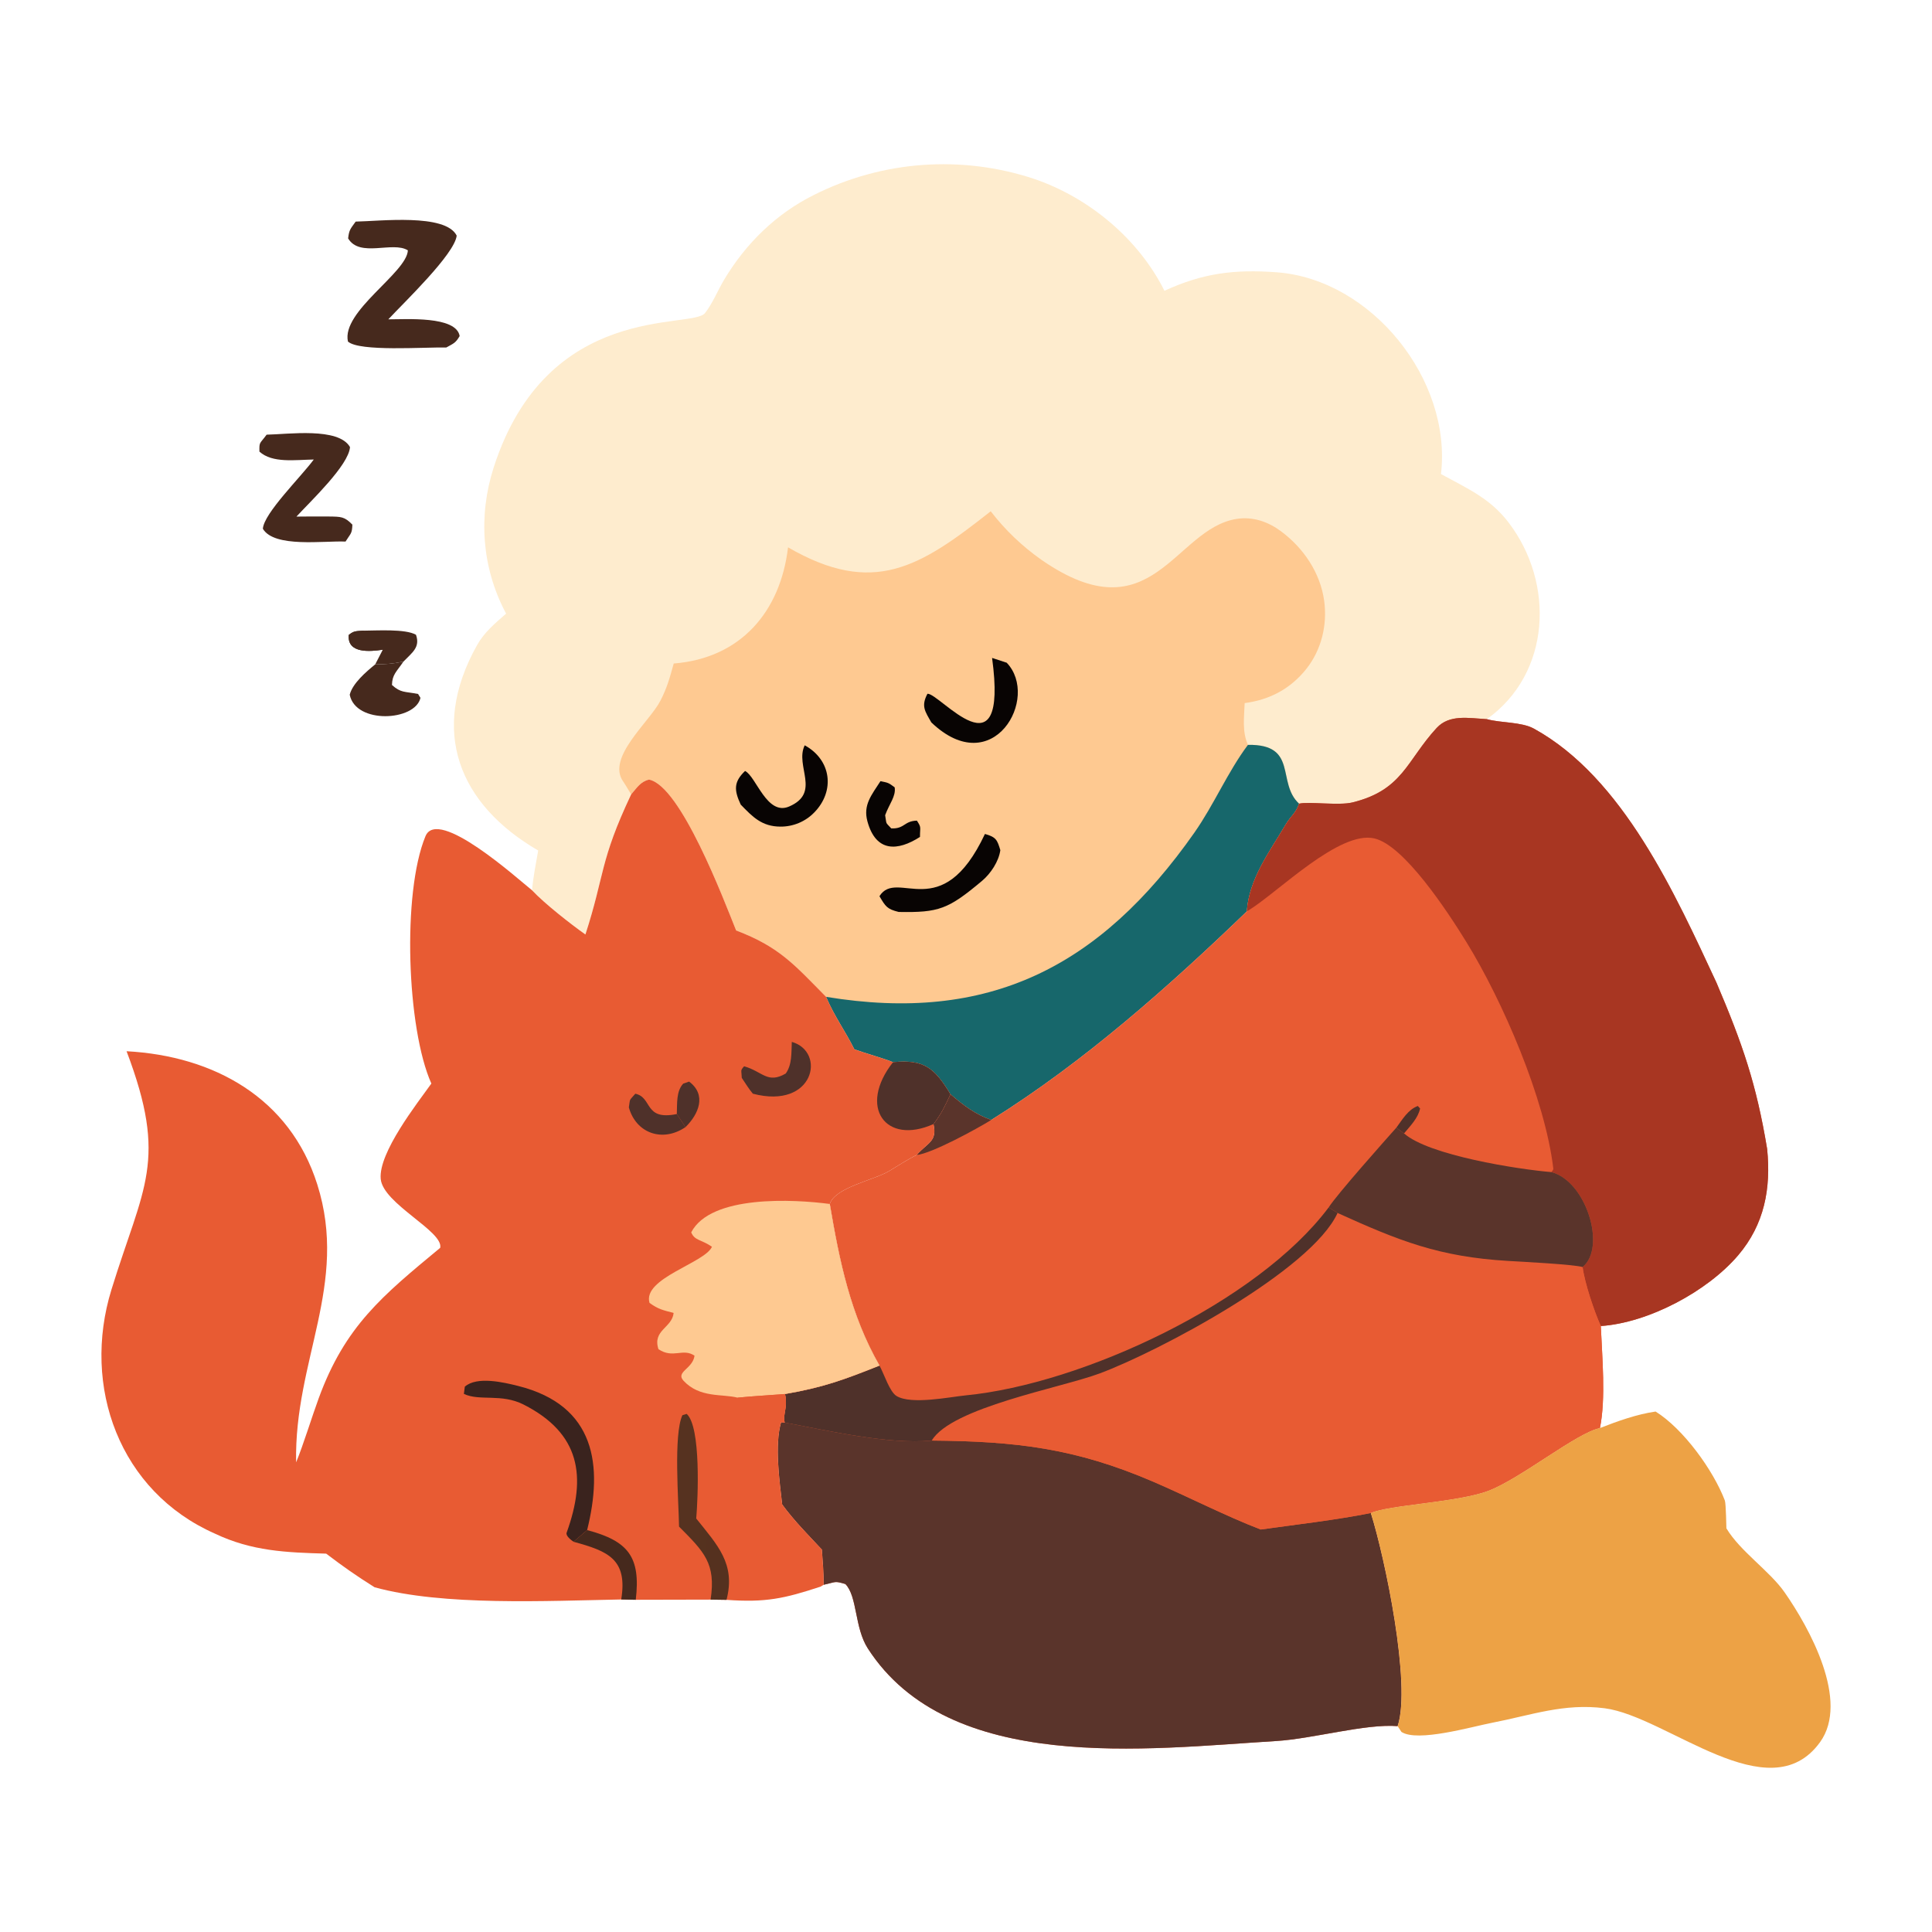 <svg width="400" height="400" viewBox="0 0 400 400" fill="none" xmlns="http://www.w3.org/2000/svg">
<path d="M104.786 127.043L104.604 126.703C99.743 117.378 98.994 106.764 102.223 96.751C113.341 62.278 143.262 68.214 145.961 64.822C147.504 62.885 148.676 59.984 149.978 57.819C154.446 50.389 160.707 44.239 168.51 40.365C182.649 33.247 199.055 32.046 214.086 37.029C225.451 40.901 235.708 49.436 241.089 60.203C249.009 56.553 255.585 55.72 264.358 56.377C283.94 57.842 300.631 78.586 298.341 98.144C303.831 101.176 308.476 103.118 312.361 108.213C321.887 120.715 321.163 139.371 307.839 148.894C303.992 148.675 300.073 147.859 297.426 150.733C291.212 157.482 290.451 163.563 280.014 166.135C277.178 166.835 270.903 165.903 268.961 166.393C268.305 168.351 267.208 168.982 266.183 170.716C262.808 176.433 258.622 181.909 258.141 188.695C241.894 204.353 224.382 219.892 205.213 231.878C201.87 230.71 199.421 228.82 196.784 226.557C193.481 221.143 191.356 219.29 184.895 219.913C183.037 219.146 179.157 218.069 176.886 217.25C174.953 213.364 172.831 210.578 171.034 206.385C164.418 199.686 161.344 196.028 152.408 192.642C149.805 186.16 140.921 162.691 134.38 161.41C132.646 161.805 131.892 163.061 130.676 164.47C124.123 178.34 125.251 180.979 121.205 193.474C118.175 191.346 112.65 187.002 110.159 184.328C110.383 181.626 110.951 178.774 111.427 176.088C95.098 166.6 88.77 151.417 98.766 133.575C100.271 130.889 102.484 129.066 104.786 127.043Z" fill="#FEECCE"/>
<path d="M163.155 113.32C180.798 123.534 190.427 117.462 205.117 105.853C208.103 109.732 211.663 113.134 215.675 115.943C238.622 131.815 243.106 109.441 256.036 107.434C259.395 106.913 262.532 108.004 265.219 109.995C269.892 113.46 273.373 118.615 274.157 124.406C274.832 129.378 273.604 134.527 270.464 138.487C267.203 142.601 262.845 144.901 257.696 145.566C257.576 148.575 257.154 151.538 258.377 154.214C268.858 154.061 264.25 162.054 268.961 166.393C268.305 168.351 267.208 168.982 266.183 170.716C262.808 176.433 258.622 181.909 258.141 188.695C241.894 204.353 224.382 219.892 205.213 231.878C201.87 230.71 199.421 228.82 196.784 226.557C193.481 221.143 191.356 219.29 184.895 219.913C183.037 219.146 179.157 218.069 176.886 217.25C174.953 213.364 172.831 210.578 171.034 206.385C164.418 199.686 161.344 196.028 152.408 192.642C149.805 186.16 140.921 162.691 134.38 161.41C132.646 161.805 131.892 163.061 130.676 164.47C130.153 163.67 129.551 162.545 129.028 161.81C125.507 156.849 134.455 149.501 136.729 145.082C138.117 142.382 138.622 140.475 139.49 137.373C153.34 136.282 161.577 126.666 163.155 113.32Z" fill="#FEC991"/>
<path d="M258.377 154.214C268.858 154.061 264.25 162.054 268.961 166.393C268.305 168.351 267.208 168.982 266.183 170.716C262.808 176.433 258.622 181.909 258.141 188.695C241.894 204.353 224.382 219.892 205.213 231.878C201.87 230.71 199.421 228.82 196.784 226.557C193.481 221.143 191.356 219.29 184.895 219.913C183.037 219.146 179.157 218.069 176.886 217.25C174.953 213.364 172.831 210.578 171.034 206.385C204.58 211.918 227.667 200.344 247.277 172.4C251.353 166.593 254.171 159.826 258.377 154.214Z" fill="#17676B"/>
<path d="M205.402 136.217L208.427 137.208C215.365 144.447 205.6 161.763 192.827 149.573C191.51 147.254 190.661 146.208 192.019 143.636C194.522 143.426 208.817 161.489 205.402 136.217Z" fill="#080403"/>
<path d="M166.606 154.308C172.143 157.342 172.918 163.77 168.597 168.198C166.762 170.1 164.22 171.165 161.57 171.142C157.719 171.128 155.802 169.107 153.358 166.582C151.99 163.631 151.848 161.928 154.255 159.621C156.552 160.735 158.755 168.972 163.382 166.979C170.051 164.11 164.519 158.582 166.606 154.308Z" fill="#080403"/>
<path d="M203.922 172.661C206.256 173.321 206.466 173.9 207.108 176.014C206.791 178.353 205.101 180.879 203.331 182.365C196.308 188.265 194.372 188.96 186.067 188.811C183.653 188.218 183.343 187.686 182.082 185.549C185.749 179.665 194.94 191.774 203.922 172.661Z" fill="#080403"/>
<path d="M182.288 161.735C183.889 162.052 183.954 162.052 185.233 163.014C185.525 164.849 184.139 166.389 183.259 168.779C183.613 170.805 183.245 170.121 184.526 171.514C187.325 171.621 187.134 169.984 189.834 169.903C190.805 171.402 190.474 171.142 190.472 173.277C185.868 176.233 181.351 176.516 179.589 170.049C178.66 166.635 180.46 164.593 182.288 161.735Z" fill="#080403"/>
<path d="M268.961 166.393C270.903 165.903 277.178 166.835 280.014 166.135C290.451 163.563 291.212 157.482 297.426 150.733C300.073 147.859 303.992 148.675 307.839 148.894C310.694 149.701 314.98 149.426 317.585 150.861C336.063 161.026 346.878 185.221 355.371 203.441C360.782 216.148 363.641 224.425 365.868 237.885C366.69 246.045 365.31 253.498 359.873 259.887C353.522 267.347 341.348 273.863 331.432 274.542C331.698 280.861 332.504 289.605 331.245 295.665C326.474 296.597 314.891 306.074 308.168 308.646C301.898 311.046 287.383 311.576 283.814 313.255C286.688 322.327 292.239 348.738 289.365 357.377C282.717 356.843 271.778 360.001 264.234 360.459C237.518 362.087 196.52 367.428 179.671 341.285C176.9 336.985 177.53 330.506 175.028 327.959C172.7 327.264 173.156 327.541 170.539 328.104C170.546 325.66 170.336 323.248 170.161 320.811C167.334 317.799 164.374 314.804 161.944 311.478C161.386 306.476 160.343 299.262 161.72 294.46L162.469 294.525C161.993 292.909 163.174 291.393 162.525 288.616C170.396 287.263 174.666 285.691 182.091 282.73C176.053 272.182 173.8 261.066 171.797 249.268C172.906 245.829 180.941 244.34 184.062 242.468C185.724 241.471 188.151 239.896 189.792 239.131C192.096 236.51 194.081 236.389 193.273 232.722C194.998 230.406 195.535 229.192 196.784 226.557C199.421 228.82 201.87 230.71 205.213 231.878C224.382 219.892 241.894 204.353 258.141 188.695C258.622 181.909 262.808 176.433 266.183 170.716C267.208 168.982 268.305 168.351 268.961 166.393Z" fill="#E85B33"/>
<path d="M162.469 294.525C171.188 296.149 183.931 299.123 192.897 298.251C210.227 298.4 222.524 299.788 238.759 306.769C245.982 309.874 253.79 313.892 261.015 316.669C268.202 315.662 276.802 314.674 283.814 313.255C286.688 322.327 292.239 348.738 289.365 357.377C282.717 356.843 271.778 360.001 264.234 360.459C237.518 362.087 196.52 367.428 179.671 341.285C176.9 336.985 177.53 330.506 175.028 327.959C172.7 327.264 173.156 327.541 170.539 328.104C170.546 325.66 170.336 323.248 170.161 320.811C167.334 317.799 164.374 314.804 161.944 311.478C161.386 306.476 160.343 299.262 161.72 294.46L162.469 294.525Z" fill="#5A342B"/>
<path d="M268.961 166.393C270.903 165.903 277.178 166.835 280.014 166.135C290.451 163.563 291.212 157.482 297.426 150.733C300.073 147.859 303.992 148.675 307.839 148.894C310.694 149.701 314.98 149.426 317.585 150.861C336.063 161.026 346.878 185.221 355.371 203.441C360.782 216.148 363.641 224.425 365.868 237.885C366.69 246.045 365.31 253.498 359.873 259.887C353.522 267.347 341.348 273.863 331.432 274.542C330.066 271.517 328.073 265.584 327.662 262.328C332.648 258.298 328.419 244.533 321.212 242.673C321.364 242.475 321.623 242.168 321.6 241.971C319.896 227.485 311.072 207.178 303.609 195.055C299.573 188.493 290.642 174.972 284.526 173.579C277.29 171.933 264.712 184.602 258.69 188.358L258.141 188.695C258.622 181.909 262.808 176.433 266.183 170.716C267.208 168.982 268.305 168.351 268.961 166.393Z" fill="#A83622"/>
<path d="M276.928 251.133C289.687 256.915 297.953 260.221 312.284 261.063C314.942 261.219 325.774 261.77 327.662 262.328C328.073 265.584 330.066 271.517 331.432 274.542C331.698 280.861 332.504 289.605 331.245 295.665C326.474 296.597 314.891 306.074 308.168 308.646C301.898 311.046 287.383 311.576 283.814 313.255C276.802 314.674 268.202 315.662 261.015 316.669C253.79 313.892 245.982 309.874 238.759 306.769C222.524 299.788 210.227 298.4 192.897 298.251C197.029 291.391 219.574 287.363 227.629 284.372C239.903 279.812 271.498 263.045 276.928 251.133Z" fill="#E85B33"/>
<path d="M289.101 233.466L290.691 234.659C295.787 239.201 314.275 242.099 321.212 242.673C328.419 244.533 332.648 258.298 327.662 262.328C325.774 261.77 314.942 261.219 312.284 261.063C297.953 260.221 289.687 256.915 276.928 251.133L275.072 250.001C276.788 247.296 286.847 236.001 289.101 233.466Z" fill="#5A342B"/>
<path d="M182.091 282.73C183.095 284.591 184.195 288.167 185.628 289.032C188.688 290.884 196.744 289.209 199.958 288.895C224.051 286.551 260.303 269.693 275.072 250.001L276.928 251.133C271.498 263.045 239.903 279.812 227.629 284.372C219.574 287.363 197.029 291.391 192.897 298.251C183.931 299.123 171.188 296.149 162.469 294.525C161.993 292.909 163.174 291.393 162.525 288.616C170.396 287.263 174.666 285.691 182.091 282.73Z" fill="#4F312A"/>
<path d="M196.784 226.557C199.421 228.82 201.87 230.71 205.213 231.878C202.241 233.729 192.876 238.834 189.792 239.131C192.096 236.51 194.081 236.389 193.273 232.722C194.998 230.406 195.535 229.192 196.784 226.557Z" fill="#5A342B"/>
<path d="M289.101 233.466C290.39 231.72 291.548 229.713 293.544 228.983L294.015 229.497C293.588 231.51 292.029 233.055 290.691 234.659L289.101 233.466Z" fill="#4F312A"/>
<path d="M130.676 164.47C131.892 163.061 132.646 161.805 134.38 161.41C140.921 162.691 149.805 186.16 152.408 192.642C161.344 196.028 164.418 199.686 171.034 206.385C172.831 210.578 174.953 213.364 176.886 217.25C179.157 218.069 183.037 219.146 184.895 219.913C191.356 219.29 193.481 221.143 196.784 226.557C195.535 229.192 194.998 230.406 193.273 232.722C194.081 236.389 192.096 236.51 189.792 239.131C188.151 239.896 185.724 241.471 184.062 242.468C180.941 244.34 172.906 245.829 171.797 249.268C173.8 261.066 176.053 272.182 182.091 282.73C174.666 285.691 170.396 287.263 162.525 288.616C163.174 291.393 161.993 292.909 162.469 294.525L161.72 294.46C160.343 299.262 161.386 306.476 161.944 311.478C164.374 314.804 167.334 317.799 170.161 320.811C170.336 323.248 170.546 325.66 170.539 328.104L169.881 328.499C162.336 330.978 158.519 331.813 150.415 331.234L147.121 331.183L131.628 331.218L128.617 331.155C113.304 331.434 91.76 332.545 77.549 328.625C73.739 326.227 71.113 324.392 67.53 321.664C59.236 321.432 52.14 321.157 44.488 317.516C24.714 308.779 16.882 287.072 23.073 267.007C29.705 245.508 34.84 240.445 26.205 217.646C44.296 218.618 60.034 227.336 65.691 245.229C72.234 265.928 60.882 281.647 61.309 302.762C62.819 299.09 64.537 293.446 65.971 289.528C71.456 274.523 79.162 268.277 91.137 258.349C91.884 254.94 79.269 249.217 78.821 244.068C78.347 238.65 86.354 228.471 89.307 224.339C84.218 212.934 83.228 184.898 88.086 173.133C90.635 166.958 107.321 182.079 110.159 184.328C112.65 187.002 118.175 191.346 121.205 193.474C125.251 180.979 124.123 178.34 130.676 164.47Z" fill="#E85B33"/>
<path d="M152.709 289.37C149.479 288.549 144.906 289.477 141.542 285.895C139.784 284.023 143.435 283.421 143.795 280.684C141.381 279.026 139.362 281.375 136.325 279.333C135.043 275.375 139.147 274.933 139.467 271.835C137.279 271.247 136.364 271.112 134.476 269.751C132.963 264.652 145.951 261.48 147.403 258.126C145.19 256.603 143.82 256.889 143.108 255.147C147.161 247.333 164.407 248.287 171.797 249.268C173.8 261.066 176.053 272.182 182.091 282.73C174.666 285.691 170.396 287.263 162.525 288.616C159.299 288.86 155.91 289.058 152.709 289.37Z" fill="#FEC991"/>
<path d="M118.743 319.206C118.245 318.853 117.081 317.981 117.319 317.32C121.53 305.655 120.097 296.728 108.402 290.798C103.77 288.451 99.349 290.149 96.041 288.591L96.237 287.093C98.751 284.886 104.277 286.195 107.258 286.942C123.372 290.981 124.861 303.49 121.558 316.788L118.743 319.206Z" fill="url(#paint0_linear_22559_34525)"/>
<path d="M184.895 219.913C191.356 219.29 193.481 221.143 196.784 226.557C195.535 229.192 194.998 230.406 193.273 232.722C183.343 237.171 177.572 229.192 184.895 219.913Z" fill="#4F312A"/>
<path d="M140.59 316.069C140.503 310.781 139.42 297 141.285 293.002L142.165 292.73C145.174 295.395 144.5 310.353 144.147 314.392C148.529 319.895 152.362 323.755 150.415 331.234L147.121 331.183C148.267 323.678 145.783 321.295 140.59 316.069Z" fill="url(#paint1_linear_22559_34525)"/>
<path d="M121.558 316.788C130.08 319.05 132.676 322.332 131.628 331.218L128.617 331.155C129.987 322.771 125.855 321.15 118.743 319.206L121.558 316.788Z" fill="#46291D"/>
<path d="M152.709 289.37C155.91 289.058 159.299 288.86 162.525 288.616C163.174 291.393 161.993 292.909 162.469 294.525L161.72 294.46L161.115 293.874C156.225 292.823 155.513 293.325 152.709 289.37Z" fill="#E85B33"/>
<path d="M163.935 215.713C171.085 217.732 168.604 229.78 155.87 226.438C155.102 225.538 154.25 224.171 153.575 223.162C153.517 221.476 153.237 221.697 154.061 220.762C157.913 221.857 158.895 224.464 162.684 222.259C164.007 220.383 163.825 218.069 163.935 215.713Z" fill="#4F312A"/>
<path d="M141.929 233.355C137.153 236.599 131.67 234.613 130.197 229.271C130.515 227.276 130.178 228.027 131.537 226.441C135.148 227.206 133.262 232.05 140.127 230.65L141.929 233.355Z" fill="#4F312A"/>
<path d="M140.127 230.65C140.218 228.42 139.99 225.941 141.451 224.359L142.672 223.932C146.339 226.676 144.682 230.645 141.929 233.355L140.127 230.65Z" fill="#4F312A"/>
<path d="M331.245 295.665C334.936 294.221 338.827 292.823 342.772 292.244C348.524 295.825 354.71 304.376 357.107 310.651C357.359 311.309 357.415 316.395 357.432 316.423C360.289 321.199 366.4 325.25 369.486 329.683C374.617 337.031 382.99 352.157 376.823 360.694C366.293 375.277 345.16 355.357 332.235 353.68C323.799 352.582 316.978 355.126 308.934 356.68C304.692 357.498 293.504 360.761 290.152 358.575L289.365 357.377C292.239 348.738 286.688 322.327 283.814 313.255C287.383 311.576 301.898 311.046 308.168 308.646C314.891 306.074 326.474 296.597 331.245 295.665Z" fill="#EDA245"/>
<path d="M73.639 45.878C78.564 45.806 92.239 44.134 94.554 48.785C94.127 52.609 83.756 62.513 80.399 66.112C83.975 66.135 94.447 65.345 95.168 69.575C94.316 71.031 93.94 71.09 92.393 71.949C87.846 71.843 74.393 72.854 72.04 70.714C70.637 64.471 84.244 56.469 84.444 51.833C81.328 49.858 74.491 53.426 72.077 49.358C72.273 47.577 72.549 47.399 73.639 45.878Z" fill="#46291D"/>
<path d="M55.202 89.995C59.696 89.911 70.093 88.418 72.465 92.562C72.201 96.325 64.32 103.755 61.374 106.955C63.599 106.925 65.823 106.92 68.048 106.936C70.637 106.969 71.314 106.941 72.957 108.62C72.885 110.55 72.633 110.371 71.538 112.125C67.049 111.925 56.78 113.467 54.423 109.474C54.642 106.255 62.229 98.83 64.965 95.139C61.087 95.2 56.4 95.939 53.711 93.502C53.676 91.416 53.722 91.997 55.202 89.995Z" fill="#46291D"/>
<path d="M83.529 136.973C82.11 139.078 81.207 139.622 81.151 141.822C83.03 143.487 83.676 143.124 86.557 143.678L87.054 144.482C85.962 149.319 73.629 149.982 72.406 143.838C72.981 141.487 75.814 139.073 77.682 137.554C80.154 137.489 81.076 137.471 83.529 136.973Z" fill="#46291D"/>
<path d="M79.251 134.515C76.685 134.896 71.858 135.385 72.206 131.457C73.298 130.587 73.676 130.692 75.149 130.575C78.03 130.562 83.919 130.164 86.123 131.42C87.049 134.024 85.32 135.12 83.529 136.973C81.076 137.471 80.154 137.489 77.682 137.554L79.251 134.515Z" fill="#46291D"/>
<path d="M79.251 134.515C76.685 134.896 71.858 135.385 72.206 131.457C73.298 130.587 73.676 130.692 75.149 130.575C77.189 131.138 78.511 131.285 79.967 132.782L79.892 133.952L79.251 134.515Z" fill="#46291D"/>
<defs>
<linearGradient id="paint0_linear_22559_34525" x1="164.903" y1="198.234" x2="298.934" y2="99.227" gradientUnits="userSpaceOnUse">
<stop stop-color="#3A231E"/>
<stop offset="1" stop-color="#643723"/>
</linearGradient>
<linearGradient id="paint1_linear_22559_34525" x1="347.461" y1="182.078" x2="46.757" y2="145.818" gradientUnits="userSpaceOnUse">
<stop stop-color="#42261A"/>
<stop offset="1" stop-color="#623923"/>
</linearGradient>
</defs>
</svg>
